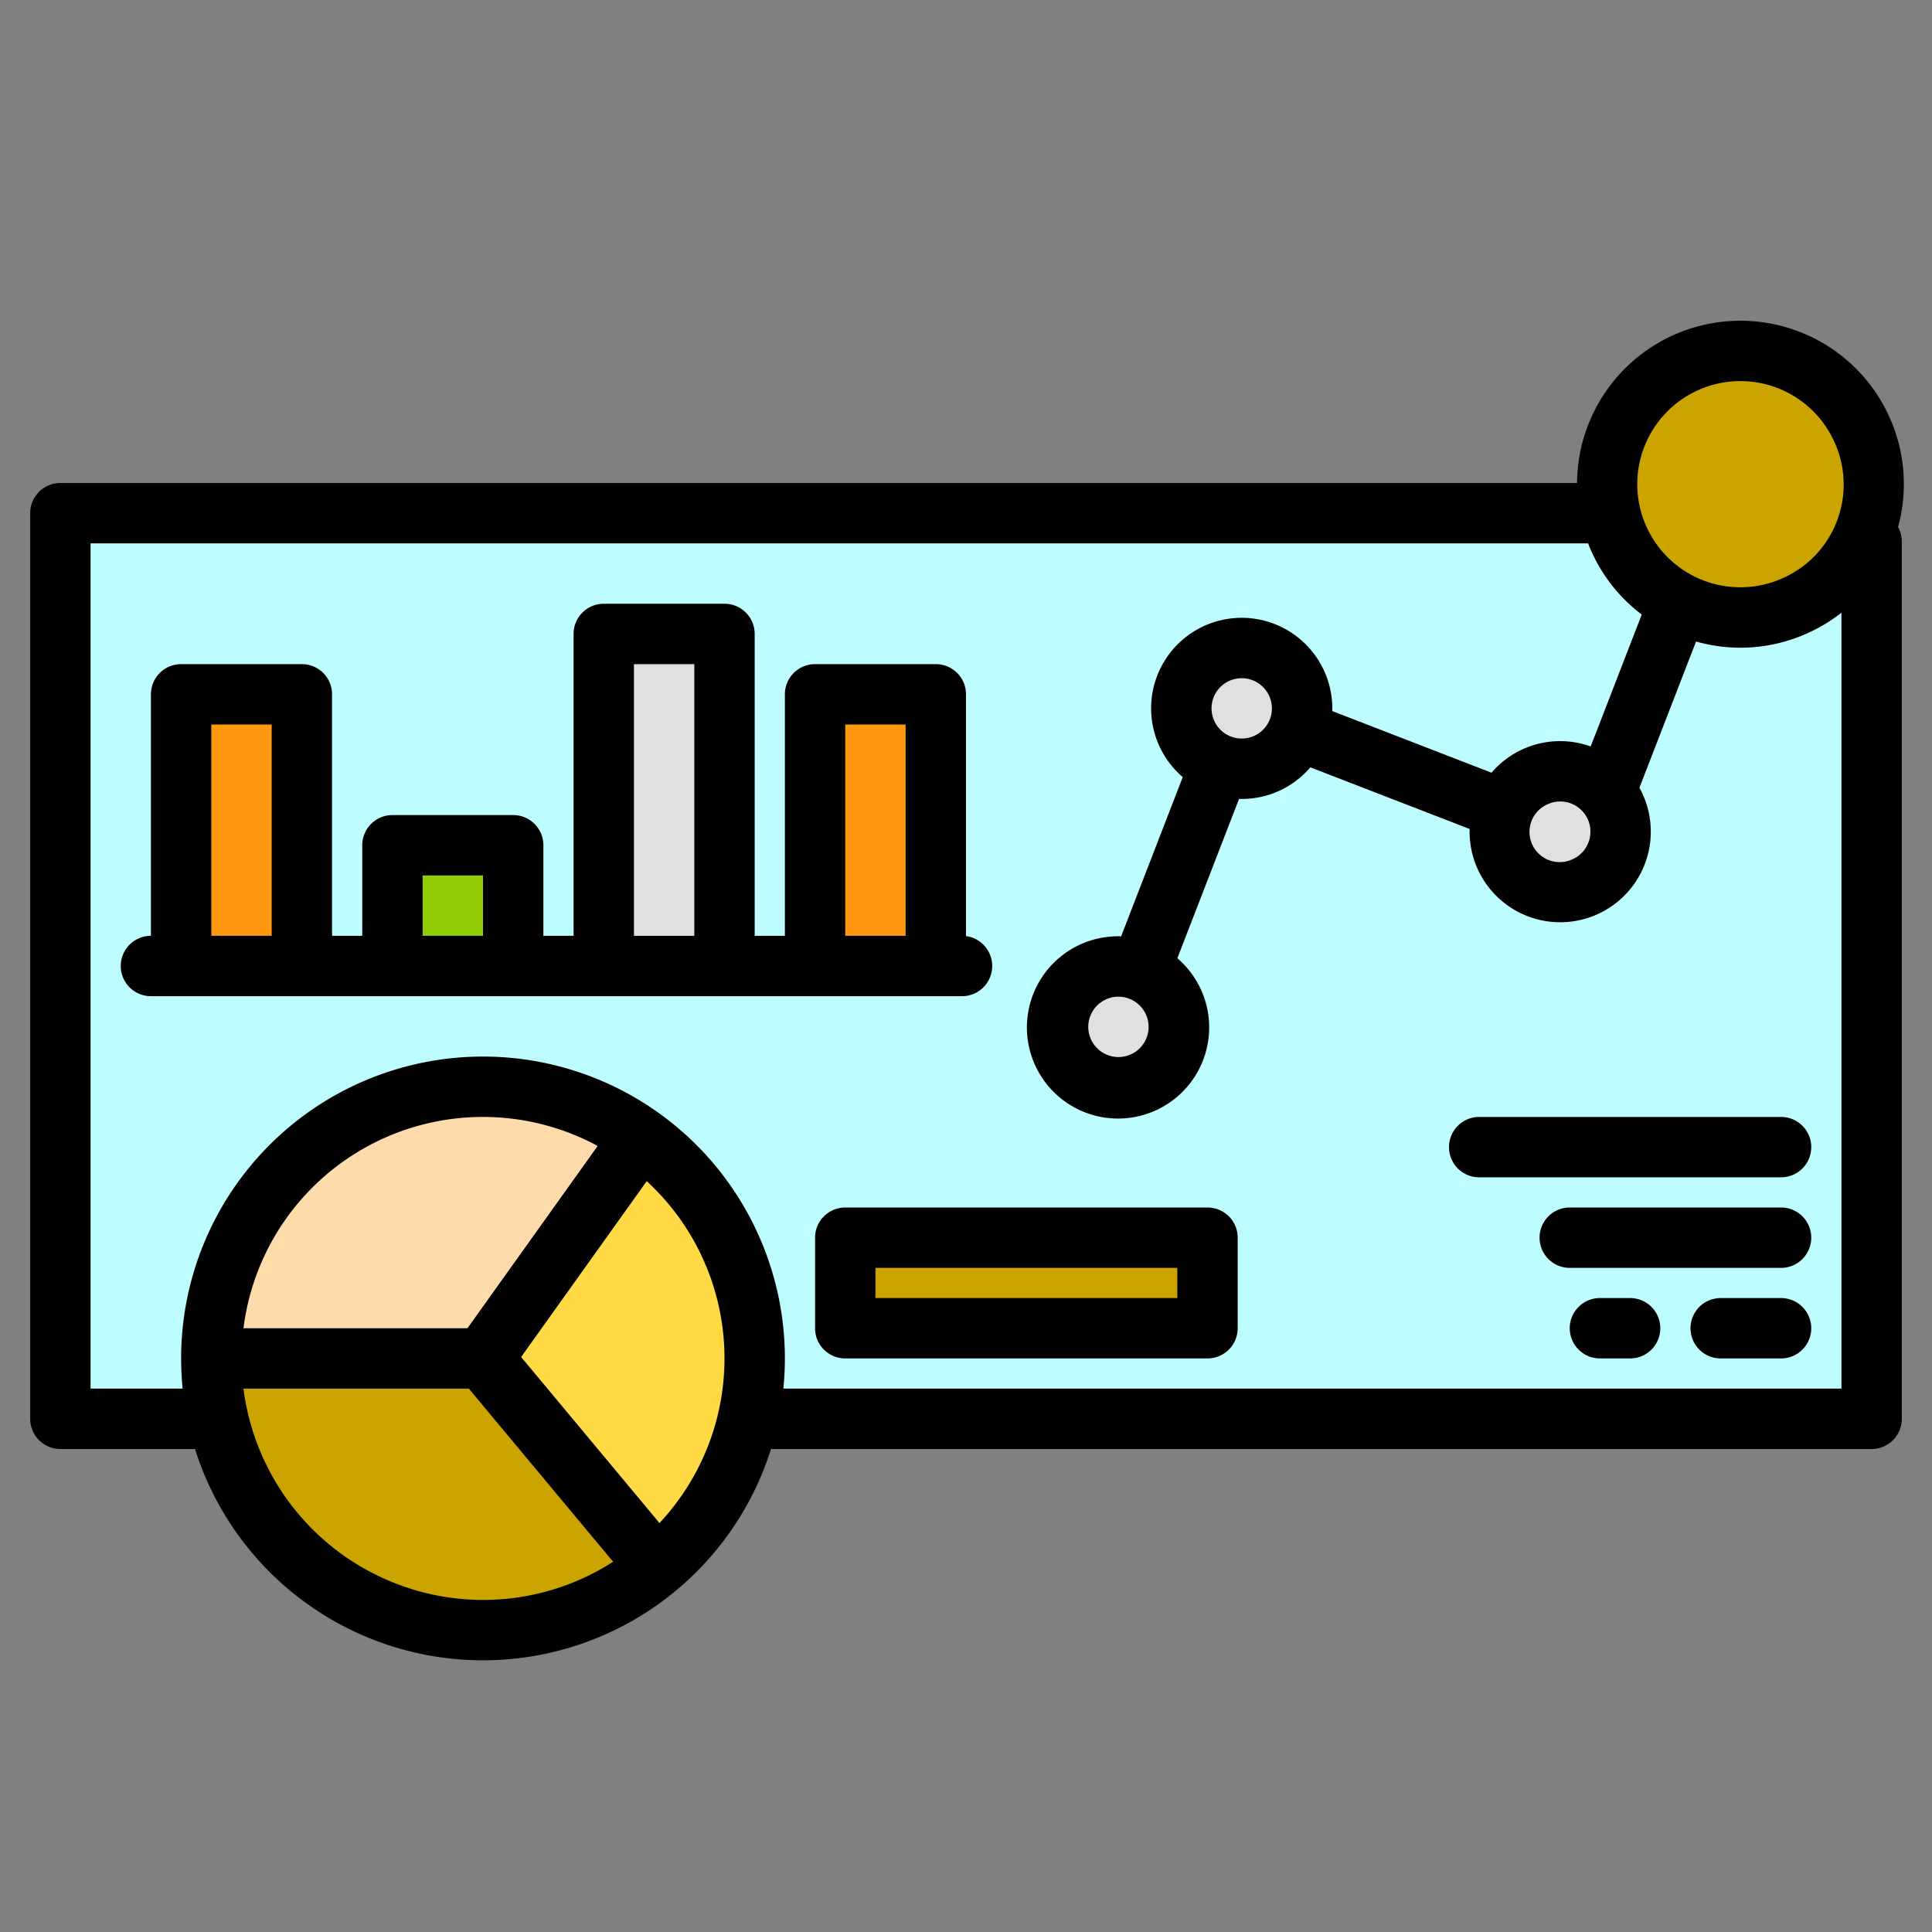 <svg height="512" viewBox="0 0 512 512" width="512" xmlns="http://www.w3.org/2000/svg"><rect x="0" y="0" width="512" height="512" fill="#808080" stroke="none"/><g><g><path d="m16 136h480v240h-480z" fill="#bdfdff"/><path d="m200 360a71.818 71.818 0 0 1 -24.59 54.18l-47.41-54.18 43.2-57.6a71.875 71.875 0 0 1 28.8 57.6z" fill="#ffda44"/><path d="m171.2 302.4-43.2 57.6h-72a72 72 0 0 1 115.2-57.6z" fill="#ffdaaa"/><path d="m175.41 414.18q-2.04 1.8-4.21 3.42a72 72 0 0 1 -115.2-57.6h72z" fill="#cca400"/><path d="m175.41 414.18q-2.04 1.8-4.21 3.42z" fill="#e0e0e2"/><path d="m176 296-4.8 6.4" fill="none"/><g fill="#e0e0e2"><circle cx="296.393" cy="272.136" r="16"/><circle cx="329.067" cy="187.73" r="16"/><path d="m304.562 251.035 16.336-42.203"/></g><circle cx="461.227" cy="128.315" fill="#cca400" r="35.315"/><path d="m443.058 164.416-16.336 42.204" fill="#e0e0e2"/><circle cx="413.473" cy="220.403" fill="#e0e0e2" r="16"/><path d="m392.372 212.235-42.204-16.337" fill="#e0e0e2"/><path d="m48 184h32v72h-32z" fill="#ff9811"/><path d="m216 184h32v72h-32z" fill="#ff9811"/><path d="m160 168h32v88h-32z" fill="#e0e0e2"/><path d="m104 224h32v32h-32z" fill="#91cc04"/><path d="m224 328h96v24h-96z" fill="#cca400"/></g><g><path d="m500.85 110.81a43.306 43.306 0 0 0 -82.92 17.19h-401.93a8 8 0 0 0 -8 8v240a8 8 0 0 0 8 8h35.68a80.007 80.007 0 0 0 152.64 0h291.68a8 8 0 0 0 8-8v-232.46a7.933 7.933 0 0 0 -1-3.87 43.109 43.109 0 0 0 -2.15-28.86zm-372.85 313.19a64.073 64.073 0 0 1 -63.48-56h59.73l37.6 45.12a7.878 7.878 0 0 0 .69.72 63.636 63.636 0 0 1 -34.54 10.16zm-63.48-72a63.96 63.96 0 0 1 93.87-48.31l-34.51 48.31zm110.2 51.67a7.175 7.175 0 0 0 -.57-.79l-36.05-43.26 33.29-46.61a63.848 63.848 0 0 1 3.33 90.66zm313.28-35.67h-280.4c.26-2.63.4-5.3.4-8a80 80 0 0 0 -160 0c0 2.7.14 5.37.4 8h-24.4v-224h396.86c.23.61.48 1.22.75 1.82a43.036 43.036 0 0 0 13.47 17.04l-13.53 34.96a23.91 23.91 0 0 0 -26.28 6.96.01.01 0 0 1 -.01-.01l-42.19-16.33a24.042 24.042 0 0 0 -15.34-23.09 23.994 23.994 0 0 0 -24.29 40.59l-16.33 42.2a24.151 24.151 0 1 0 14.9 5.8c.01-.01.01-.01.01-.02l16.34-42.2v-.02c.25.01.49.03.74.03a23.9 23.9 0 0 0 18.16-8.38c.01 0 .01.01.02.01l42.19 16.33a24.008 24.008 0 1 0 45.96-8.99c-.3-.66-.62-1.3-.97-1.92l15.01-38.77a43.007 43.007 0 0 0 29.26-2.08 42.777 42.777 0 0 0 9.27-5.56zm-71.29-140.28a8 8 0 1 1 -6.47-14.63 7.845 7.845 0 0 1 3.22-.69 8 8 0 0 1 3.25 15.32zm-80.18-37.1a8 8 0 1 1 -10.7-10.21 8.107 8.107 0 0 1 3.23-.68 8 8 0 0 1 2.89.54 8.014 8.014 0 0 1 4.58 10.35zm-36.9 88.83a8 8 0 1 1 -3.24-15.32 7.846 7.846 0 0 1 2.89.55 7.994 7.994 0 0 1 .35 14.77zm172.64-126.15a27.321 27.321 0 1 1 13.94-36.02 27.149 27.149 0 0 1 -13.94 36.02z"/><path d="m472 296h-80a8 8 0 0 0 0 16h80a8 8 0 0 0 0-16z"/><path d="m472 320h-56a8 8 0 0 0 0 16h56a8 8 0 0 0 0-16z"/><path d="m472 344h-16a8 8 0 0 0 0 16h16a8 8 0 0 0 0-16z"/><path d="m432 344h-8a8 8 0 0 0 0 16h8a8 8 0 0 0 0-16z"/><path d="m256 248.07v-64.07a8 8 0 0 0 -8-8h-32a8 8 0 0 0 -8 8v64h-8v-80a8 8 0 0 0 -8-8h-32a8 8 0 0 0 -8 8v80h-8v-24a8 8 0 0 0 -8-8h-32a8 8 0 0 0 -8 8v24h-8v-64a8 8 0 0 0 -8-8h-32a8 8 0 0 0 -8 8v64a8 8 0 0 0 0 16h215a8 8 0 0 0 1-15.93zm-184-.07h-16v-56h16zm56 0h-16v-16h16zm56 0h-16v-72h16zm56 0h-16v-56h16z"/><path d="m320 320h-96a8 8 0 0 0 -8 8v24a8 8 0 0 0 8 8h96a8 8 0 0 0 8-8v-24a8 8 0 0 0 -8-8zm-8 24h-80v-8h80z"/></g></g></svg>